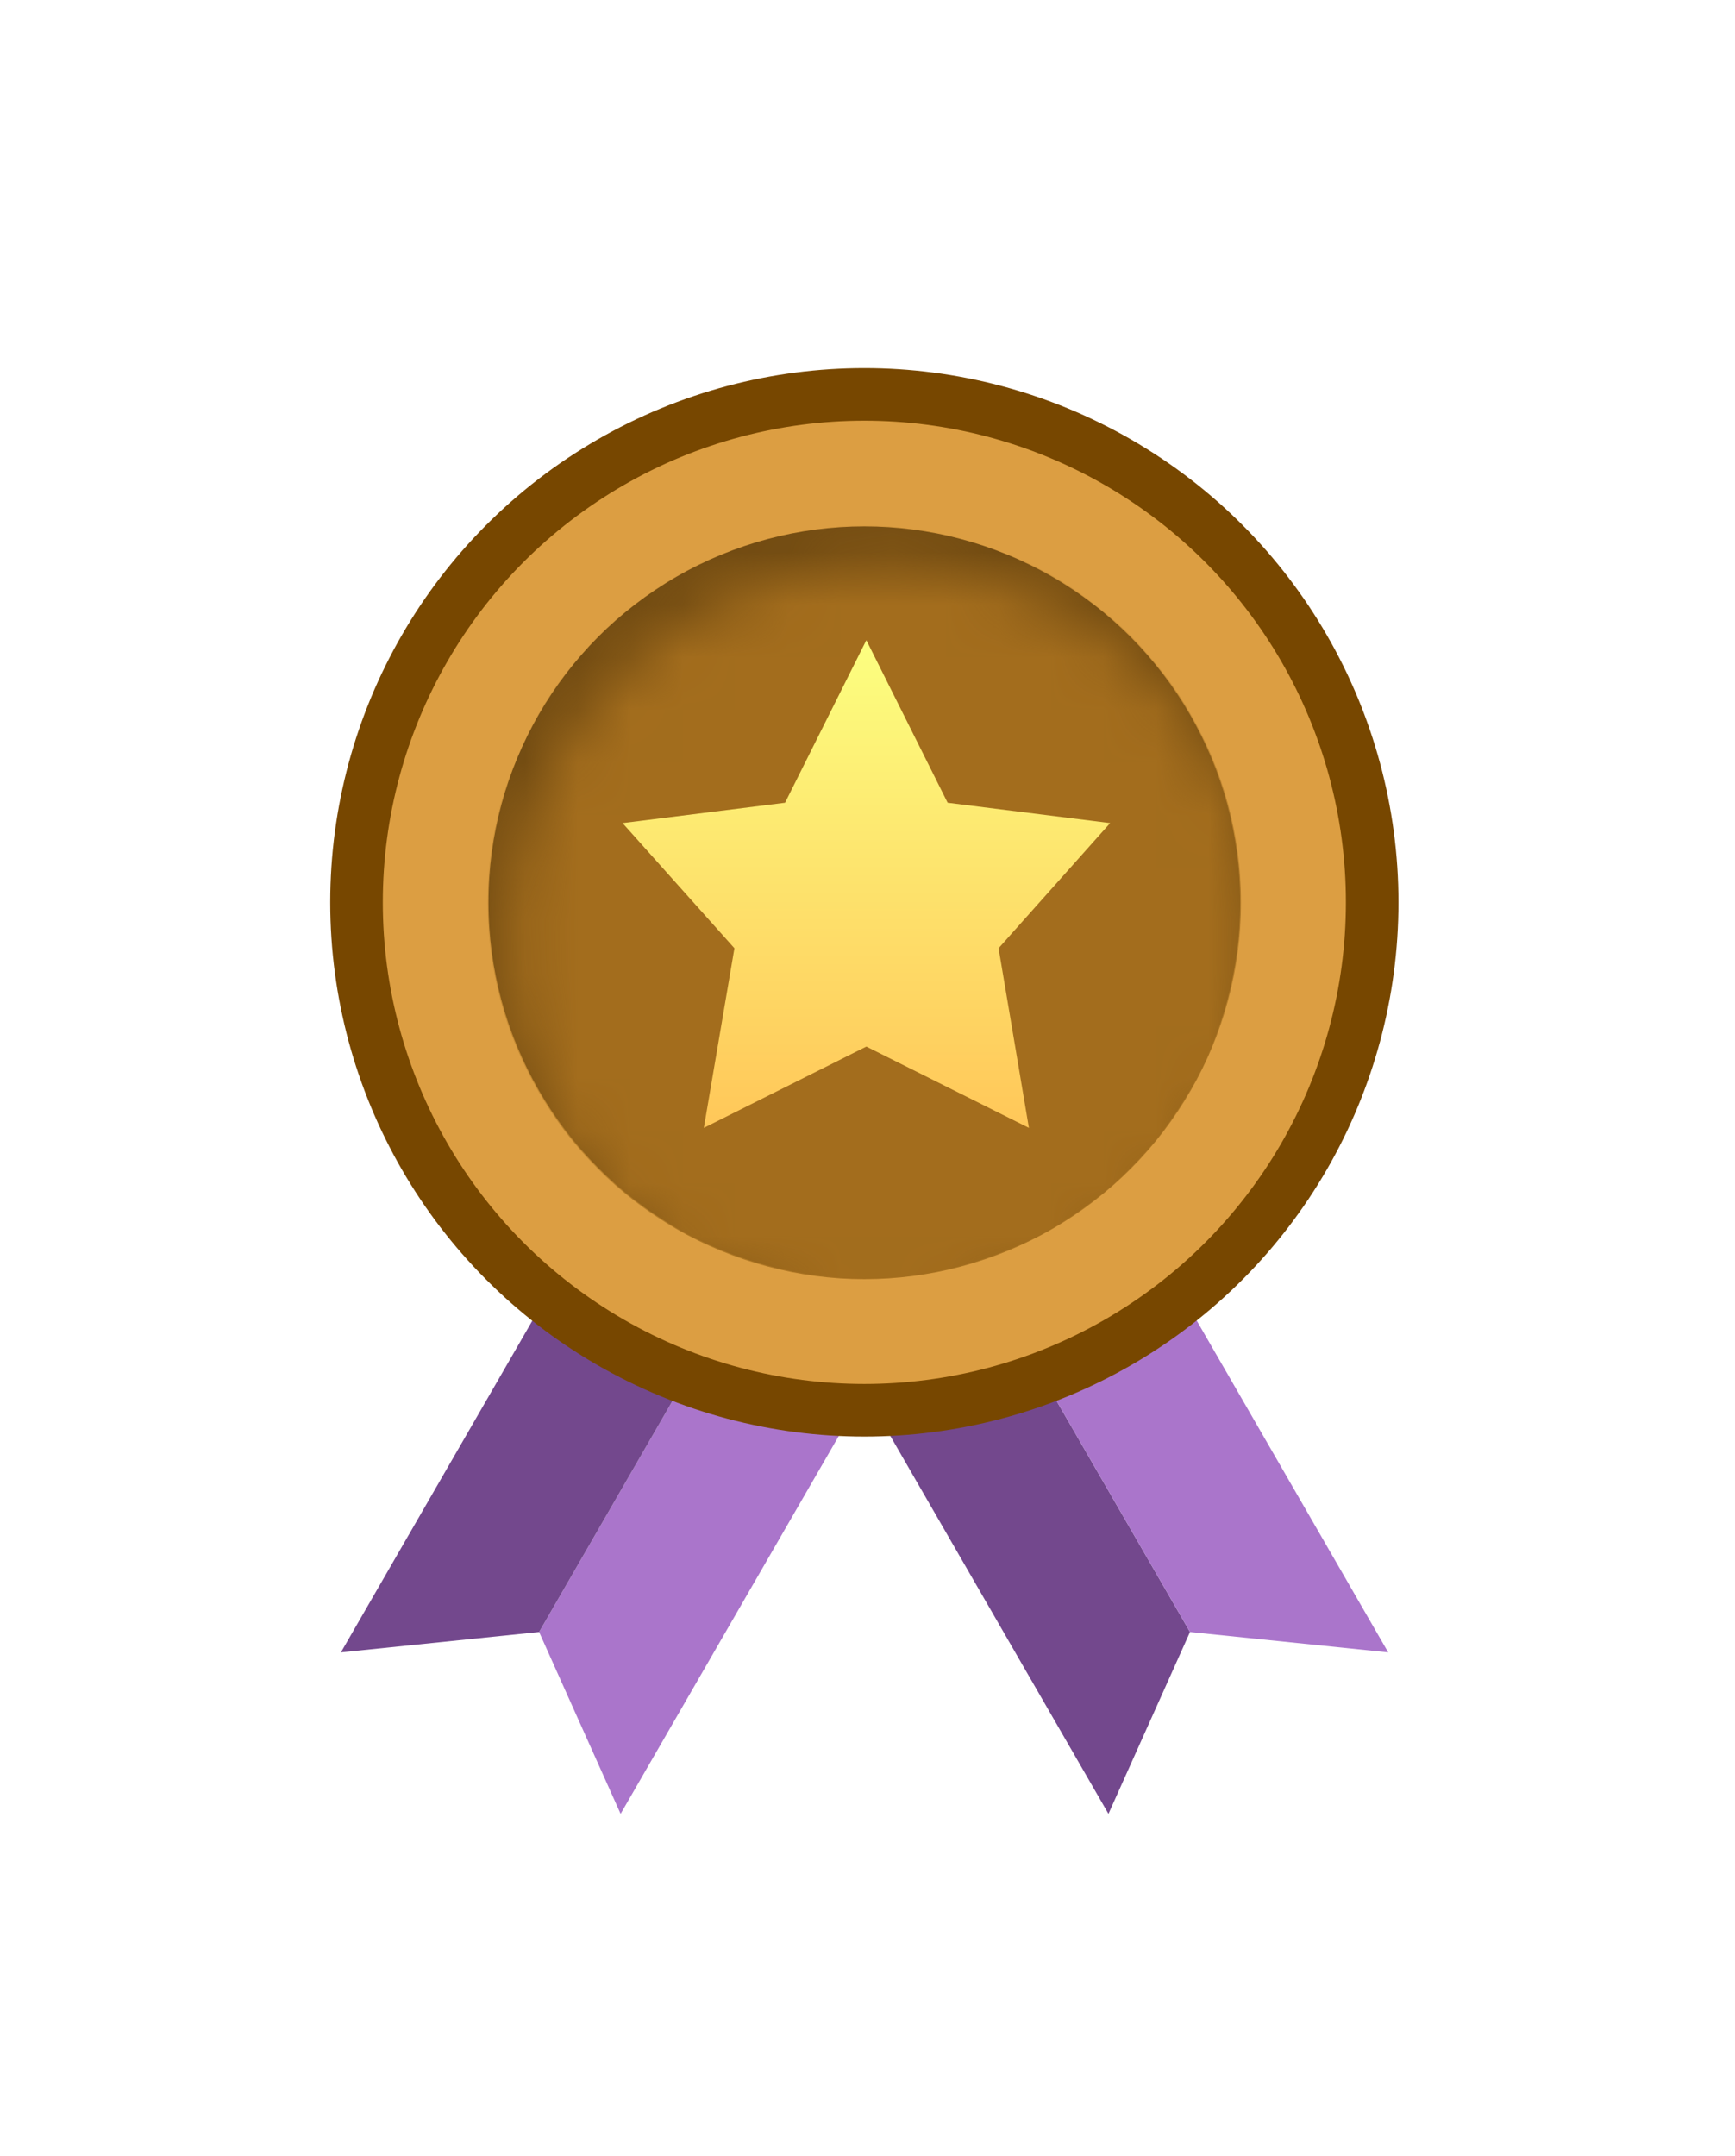 <svg width="33" height="41" viewBox="0 0 33 41" fill="none" xmlns="http://www.w3.org/2000/svg">
<g filter="url(#filter0_d_139_152)">
<path d="M9.062 23.601L11.723 25.137L6.32 34.493L4.77 31.035L9.062 23.601Z" fill="#AA75CB"/>
<path d="M9.062 23.601L6.402 22.065L1 31.422L4.77 31.035L9.062 23.601Z" fill="#73488D"/>
<path d="M12.857 23.601L10.197 25.137L15.599 34.493L17.15 31.035L12.857 23.601Z" fill="#73488D"/>
<path d="M12.857 23.601L15.518 22.065L20.92 31.422L17.15 31.035L12.857 23.601Z" fill="#AA75CB"/>
<circle cx="10.956" cy="17.159" r="9.659" fill="#DC9E42" stroke="#774700"/>
<circle cx="10.956" cy="17.159" r="7.149" fill="#734C12"/>
<mask id="mask0_139_152" style="mask-type:alpha" maskUnits="userSpaceOnUse" x="4" y="10" width="15" height="16">
<circle cx="11.337" cy="17.922" r="7.166" fill="#C28B37"/>
</mask>
<g mask="url(#mask0_139_152)">
<circle cx="10.955" cy="17.159" r="7.166" fill="#A36D1D"/>
</g>
<path d="M10.994 12.174L12.54 15.265L15.631 15.652L13.509 18.032L14.086 21.448L10.994 19.902L7.903 21.448L8.485 18.032L6.357 15.652L9.448 15.265L10.994 12.174Z" fill="url(#paint0_linear_139_152)"/>
</g>
<defs>
<filter id="filter0_d_139_152" x="0.013" y="0.732" width="32.853" height="40.029" filterUnits="userSpaceOnUse" color-interpolation-filters="sRGB">
<feFlood flood-opacity="0" result="BackgroundImageFix"/>
<feColorMatrix in="SourceAlpha" type="matrix" values="0 0 0 0 0 0 0 0 0 0 0 0 0 0 0 0 0 0 127 0" result="hardAlpha"/>
<feOffset dx="5.484"/>
<feGaussianBlur stdDeviation="3.134"/>
<feComposite in2="hardAlpha" operator="out"/>
<feColorMatrix type="matrix" values="0 0 0 0 0 0 0 0 0 0 0 0 0 0 0 0 0 0 0.05 0"/>
<feBlend mode="normal" in2="BackgroundImageFix" result="effect1_dropShadow_139_152"/>
<feBlend mode="normal" in="SourceGraphic" in2="effect1_dropShadow_139_152" result="shape"/>
</filter>
<linearGradient id="paint0_linear_139_152" x1="10.994" y1="12.174" x2="10.994" y2="21.448" gradientUnits="userSpaceOnUse">
<stop stop-color="#FCFF80"/>
<stop offset="0.401" stop-color="#FDE870"/>
<stop offset="1" stop-color="#FFC759"/>
</linearGradient>
</defs>
</svg>
